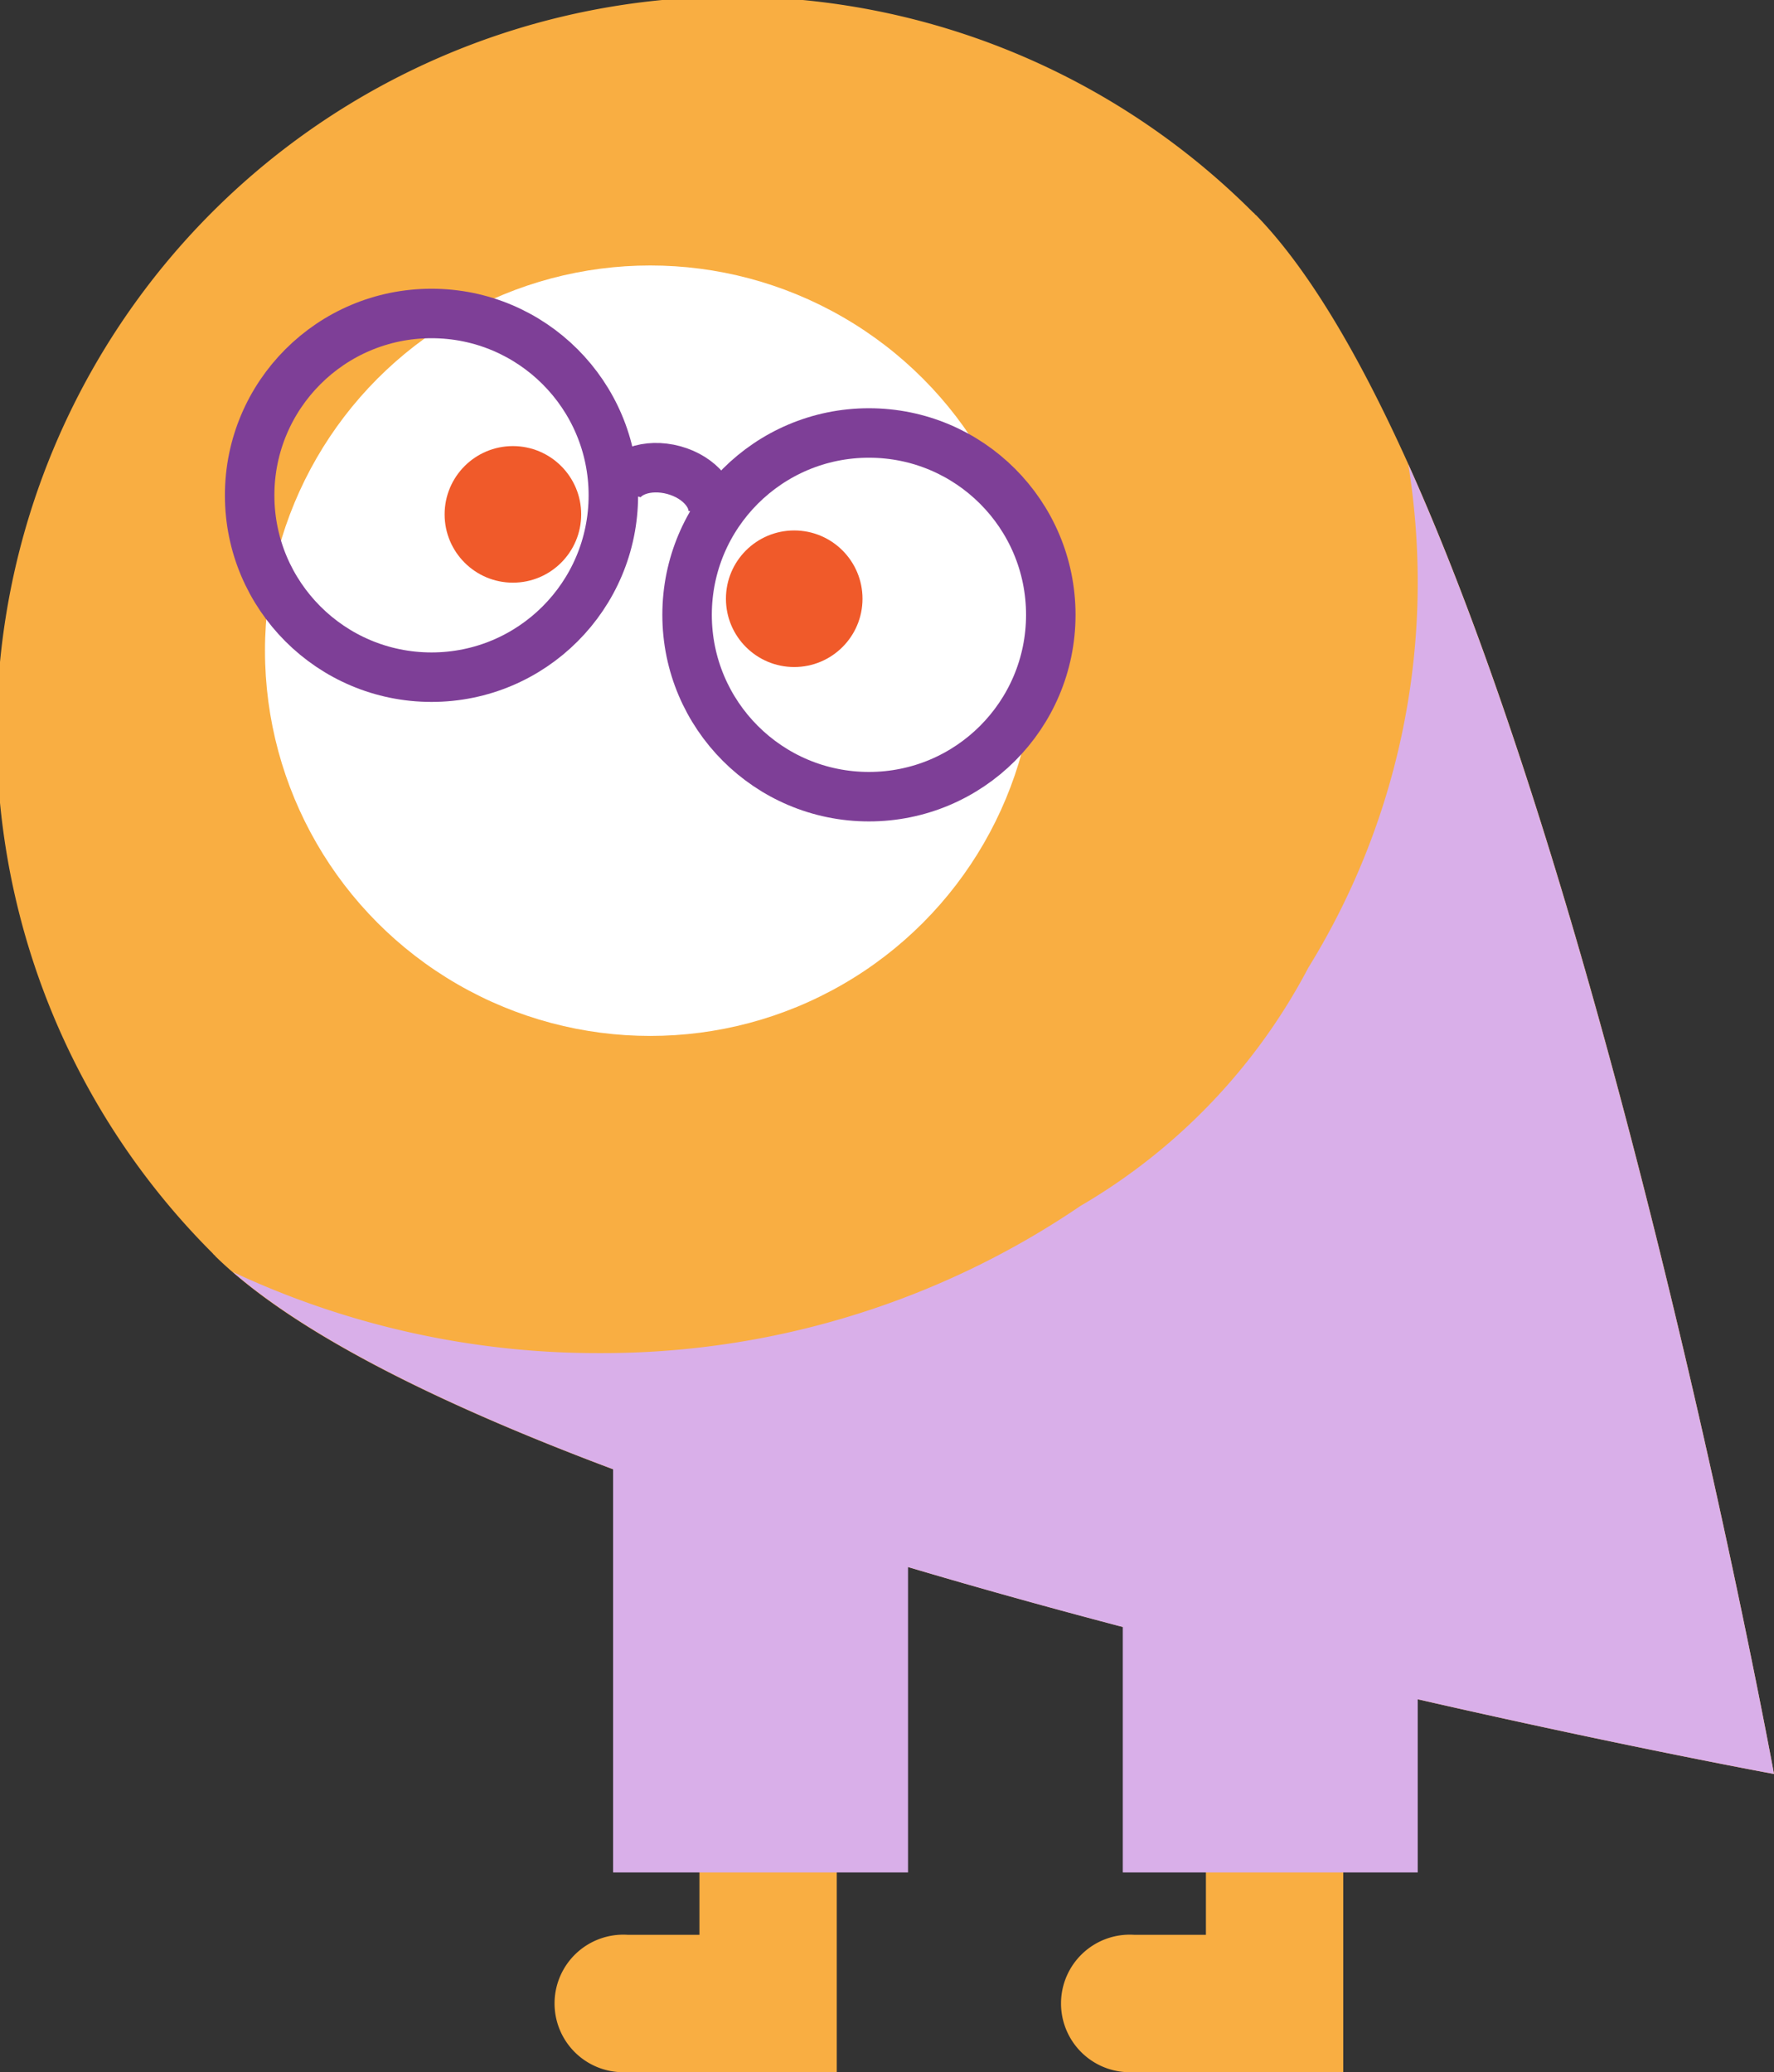 <svg xmlns="http://www.w3.org/2000/svg" viewBox="0 0 71.7 83.75"><rect x="0" y="0" width="71.7" height="83.75" fill="#333333" stroke="none"/><defs><style>.cls-1{fill:#f9ae42;}.cls-2{fill:#fff;}.cls-3{fill:#f05a2a;}.cls-4{fill:none;stroke:#7e3f97;stroke-miterlimit:10;stroke-width:2px;}.cls-5{fill:#d9afe9;}</style></defs><title>pip-3</title><g id="Layer_2" data-name="Layer 2"><g id="Layer_1-2" data-name="Layer 1"><path class="cls-1" d="M47.47,58.8h1.27v7.83c1.91.48,3.77.93,5.55,1.35V58.8h1.27v9.48C64.84,70.44,71.7,71.7,71.7,71.7s-9.37-51.12-20.93-63h0a.23.23,0,0,1-.07-.07l-.07-.06h0A29.74,29.74,0,0,0,8.58,50.64h0l.06.07a.23.23,0,0,1,.07.07h0C15,56.93,32.52,62.47,47.47,66.3Z"/><circle class="cls-2" cx="26.28" cy="26.3" r="15.57"/><circle class="cls-3" cx="20.73" cy="20.79" r="2.76"/><circle class="cls-3" cx="32.1" cy="24.2" r="2.76"/><path class="cls-1" d="M33.82,59.44H28.27V78.2H25.36a2.78,2.78,0,1,0,0,5.55h8.46Z"/><path class="cls-1" d="M48.74,58.8V78.2H45.83a2.78,2.78,0,1,0,0,5.55h8.46v-25H48.74Z"/><circle class="cls-4" cx="17.44" cy="20.02" r="7.35"/><path class="cls-4" d="M24.93,19.84c.2-.75,1.23-1.13,2.3-.84s1.76,1.14,1.56,1.9"/><circle class="cls-4" cx="35.12" cy="24.85" r="7.35"/><rect class="cls-5" x="24.78" y="56.94" width="11.92" height="18.74"/><rect class="cls-5" x="45.38" y="56.94" width="11.92" height="18.74"/><path class="cls-5" d="M56.92,18.77a30.22,30.22,0,0,1,.38,4.78,29.62,29.62,0,0,1-4.42,15.56,24.14,24.14,0,0,1-9.21,9.63,34.37,34.37,0,0,1-19.46,5.95,34.77,34.77,0,0,1-14.8-3.28C22.44,62.67,71.7,71.7,71.7,71.7S65.47,37.76,56.92,18.77Z"/></g></g></svg>